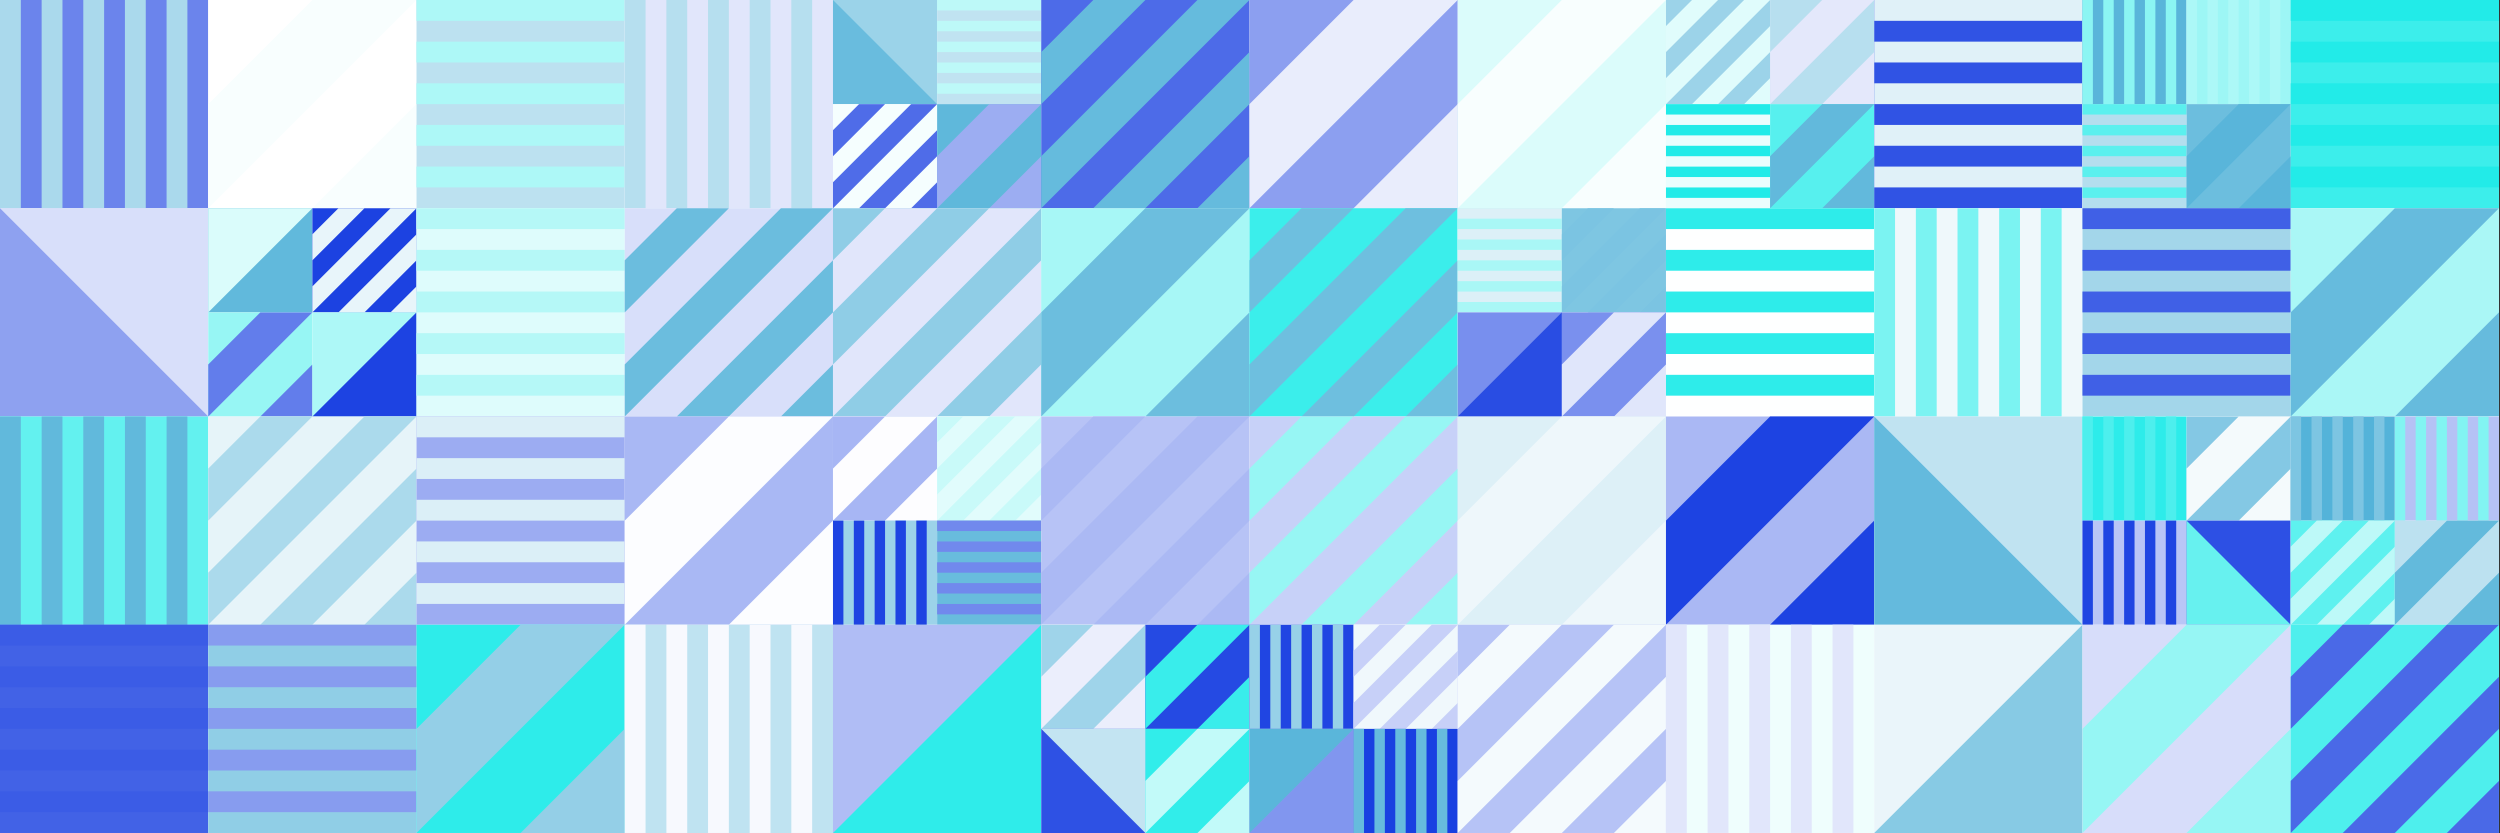 <?xml version="1.0" standalone="no"?><svg xmlns:xlink="http://www.w3.org/1999/xlink" xmlns="http://www.w3.org/2000/svg" viewBox="0 0 1000 333.333" preserveAspectRatio="xMaxYMax slice"><rect x="0" y="0" width="1000" height="333.333" fill="#333333" stroke="none"/><g transform="scale(0.687)"><rect x="0" y="0" width="1455" height="485" fill="#ffffff"/><rect x="0" y="0" width="121.25" height="121.25" fill="#6b84ec"/><g transform="translate(0,0) scale(6.062) rotate(0)"><rect width="2" height="20" fill="#aad9ec"/><rect x="4" width="2" height="20" fill="#aad9ec"/><rect x="8" width="2" height="20" fill="#aad9ec"/><rect x="12" width="2" height="20" fill="#aad9ec"/><rect x="16" width="2" height="20" fill="#aad9ec"/></g><rect x="121.25" y="0" width="121.25" height="121.25" fill="#ffffff"/><g transform="translate(121.25,0) scale(6.062) rotate(0)"><path d="M10 0H20L0 20V10L10 0Z" fill="#f8fefe"/><path d="M20 10V20H10L20 10Z" fill="#f8fefe"/></g><rect x="242.5" y="0" width="121.25" height="121.25" fill="#bce1f0"/><g transform="translate(242.5,0) scale(6.062) rotate(0)"><rect width="20" height="2" fill="#adf8f7"/><rect y="4" width="20" height="2" fill="#adf8f7"/><rect y="8" width="20" height="2" fill="#adf8f7"/><rect y="12" width="20" height="2" fill="#adf8f7"/><rect y="16" width="20" height="2" fill="#adf8f7"/></g><rect x="363.75" y="0" width="121.25" height="121.25" fill="#e1e6fb"/><g transform="translate(363.75,0) scale(6.062) rotate(0)"><rect width="2" height="20" fill="#b6dfef"/><rect x="4" width="2" height="20" fill="#b6dfef"/><rect x="8" width="2" height="20" fill="#b6dfef"/><rect x="12" width="2" height="20" fill="#b6dfef"/><rect x="16" width="2" height="20" fill="#b6dfef"/></g><rect x="485" y="0" width="121.25" height="121.25" fill="#ffffff"/><rect x="485" y="0" width="60.63" height="60.63" fill="#9bd3e9"/><polygon points="485,0 545.63,60.63 485,60.63" fill="#69bcde"/><rect x="545.63" y="0" width="60.63" height="60.63" fill="#c0e3f1"/><g transform="translate(545.63,0) scale(3.032) rotate(0)"><rect width="20" height="2" fill="#bdf9f8"/><rect y="4" width="20" height="2" fill="#bdf9f8"/><rect y="8" width="20" height="2" fill="#bdf9f8"/><rect y="12" width="20" height="2" fill="#bdf9f8"/><rect y="16" width="20" height="2" fill="#bdf9f8"/></g><rect x="485" y="60.63" width="60.63" height="60.63" fill="#f5fefe"/><g transform="translate(485,60.63) scale(3.032) rotate(0)"><path d="M5 0H10L5 5L0 10V5L5 0Z" fill="#4f6ce8"/><path d="M20 15V20H15L20 15Z" fill="#4f6ce8"/><path d="M20 5V10L15 15L10 20H5L20 5Z" fill="#4f6ce8"/><path d="M15 0H20L5 15L0 20V15L15 0Z" fill="#4f6ce8"/></g><rect x="545.63" y="60.63" width="60.63" height="60.63" fill="#5fb8db"/><g transform="translate(545.63,60.63) scale(3.032) rotate(0)"><path d="M10 0H20L0 20V10L10 0Z" fill="#9cadf2"/><path d="M20 10V20H10L20 10Z" fill="#9cadf2"/></g><rect x="606.25" y="0" width="121.25" height="121.25" fill="#4d6be8"/><g transform="translate(606.25,0) scale(6.062) rotate(0)"><path d="M5 0H10L5 5L0 10V5L5 0Z" fill="#65bbdd"/><path d="M20 15V20H15L20 15Z" fill="#65bbdd"/><path d="M20 5V10L15 15L10 20H5L20 5Z" fill="#65bbdd"/><path d="M15 0H20L5 15L0 20V15L15 0Z" fill="#65bbdd"/></g><rect x="727.5" y="0" width="121.25" height="121.25" fill="#8c9ff0"/><g transform="translate(727.5,0) scale(6.062) rotate(0)"><path d="M10 0H20L0 20V10L10 0Z" fill="#e9edfc"/><path d="M20 10V20H10L20 10Z" fill="#e9edfc"/></g><rect x="848.75" y="0" width="121.25" height="121.25" fill="#dbfcfb"/><g transform="translate(848.75,0) scale(6.062) rotate(0)"><path d="M10 0H20L0 20V10L10 0Z" fill="#f8fefe"/><path d="M20 10V20H10L20 10Z" fill="#f8fefe"/></g><rect x="970" y="0" width="121.25" height="121.25" fill="#ffffff"/><rect x="970" y="0" width="60.63" height="60.63" fill="#9cd3e9"/><g transform="translate(970,0) scale(3.032) rotate(0)"><path d="M5 0H10L5 5L0 10V5L5 0Z" fill="#e0fcfc"/><path d="M20 15V20H15L20 15Z" fill="#e0fcfc"/><path d="M20 5V10L15 15L10 20H5L20 5Z" fill="#e0fcfc"/><path d="M15 0H20L5 15L0 20V15L15 0Z" fill="#e0fcfc"/></g><rect x="1030.63" y="0" width="60.63" height="60.63" fill="#b7dfef"/><g transform="translate(1030.63,0) scale(3.032) rotate(0)"><path d="M10 0H20L0 20V10L10 0Z" fill="#e4e8fb"/><path d="M20 10V20H10L20 10Z" fill="#e4e8fb"/></g><rect x="970" y="60.63" width="60.63" height="60.63" fill="#eafdfd"/><g transform="translate(970,60.63) scale(3.032) rotate(0)"><rect width="20" height="2" fill="#21ebe8"/><rect y="4" width="20" height="2" fill="#21ebe8"/><rect y="8" width="20" height="2" fill="#21ebe8"/><rect y="12" width="20" height="2" fill="#21ebe8"/><rect y="16" width="20" height="2" fill="#21ebe8"/></g><rect x="1030.63" y="60.63" width="60.63" height="60.63" fill="#57f0ee"/><g transform="translate(1030.63,60.63) scale(3.032) rotate(0)"><path d="M10 0H20L0 20V10L10 0Z" fill="#62b9dc"/><path d="M20 10V20H10L20 10Z" fill="#62b9dc"/></g><rect x="1091.25" y="0" width="121.25" height="121.25" fill="#3053e4"/><g transform="translate(1091.25,0) scale(6.062) rotate(0)"><rect width="20" height="2" fill="#e0f1f8"/><rect y="4" width="20" height="2" fill="#e0f1f8"/><rect y="8" width="20" height="2" fill="#e0f1f8"/><rect y="12" width="20" height="2" fill="#e0f1f8"/><rect y="16" width="20" height="2" fill="#e0f1f8"/></g><rect x="1212.5" y="0" width="121.25" height="121.25" fill="#ffffff"/><rect x="1212.5" y="0" width="60.63" height="60.63" fill="#59b5da"/><g transform="translate(1212.5,0) scale(3.032) rotate(0)"><rect width="2" height="20" fill="#8bf5f3"/><rect x="4" width="2" height="20" fill="#8bf5f3"/><rect x="8" width="2" height="20" fill="#8bf5f3"/><rect x="12" width="2" height="20" fill="#8bf5f3"/><rect x="16" width="2" height="20" fill="#8bf5f3"/></g><rect x="1273.13" y="0" width="60.63" height="60.63" fill="#9df6f5"/><g transform="translate(1273.13,0) scale(3.032) rotate(0)"><rect width="2" height="20" fill="#acf8f7"/><rect x="4" width="2" height="20" fill="#acf8f7"/><rect x="8" width="2" height="20" fill="#acf8f7"/><rect x="12" width="2" height="20" fill="#acf8f7"/><rect x="16" width="2" height="20" fill="#acf8f7"/></g><rect x="1212.5" y="60.63" width="60.63" height="60.63" fill="#b4deee"/><g transform="translate(1212.5,60.63) scale(3.032) rotate(0)"><rect width="20" height="2" fill="#5bf0ee"/><rect y="4" width="20" height="2" fill="#5bf0ee"/><rect y="8" width="20" height="2" fill="#5bf0ee"/><rect y="12" width="20" height="2" fill="#5bf0ee"/><rect y="16" width="20" height="2" fill="#5bf0ee"/></g><rect x="1273.13" y="60.63" width="60.63" height="60.63" fill="#6cbede"/><g transform="translate(1273.13,60.63) scale(3.032) rotate(0)"><path d="M10 0H20L0 20V10L10 0Z" fill="#59b5da"/><path d="M20 10V20H10L20 10Z" fill="#59b5da"/></g><rect x="1333.75" y="0" width="121.25" height="121.25" fill="#3ceeeb"/><g transform="translate(1333.75,0) scale(6.062) rotate(0)"><rect width="20" height="2" fill="#22ebe8"/><rect y="4" width="20" height="2" fill="#22ebe8"/><rect y="8" width="20" height="2" fill="#22ebe8"/><rect y="12" width="20" height="2" fill="#22ebe8"/><rect y="16" width="20" height="2" fill="#22ebe8"/></g><rect x="0" y="121.25" width="121.25" height="121.25" fill="#d8dffa"/><polygon points="0,121.25 121.25,242.5 0,242.5" fill="#8ea1f0"/><rect x="121.25" y="121.25" width="121.25" height="121.25" fill="#ffffff"/><rect x="121.25" y="121.25" width="60.63" height="60.63" fill="#61b9dc"/><polygon points="121.25,121.25 181.88,121.25 121.25,181.88" fill="#dafcfb"/><rect x="181.88" y="121.25" width="60.63" height="60.63" fill="#1c42e1"/><g transform="translate(181.88,121.25) scale(3.032) rotate(0)"><path d="M5 0H10L5 5L0 10V5L5 0Z" fill="#e8f5fa"/><path d="M20 15V20H15L20 15Z" fill="#e8f5fa"/><path d="M20 5V10L15 15L10 20H5L20 5Z" fill="#e8f5fa"/><path d="M15 0H20L5 15L0 20V15L15 0Z" fill="#e8f5fa"/></g><rect x="121.25" y="181.88" width="60.63" height="60.63" fill="#97f6f4"/><g transform="translate(121.25,181.88) scale(3.032) rotate(0)"><path d="M10 0H20L0 20V10L10 0Z" fill="#627deb"/><path d="M20 10V20H10L20 10Z" fill="#627deb"/></g><rect x="181.88" y="181.88" width="60.63" height="60.63" fill="#adf8f7"/><polygon points="242.51,181.88 242.51,242.51 181.88,242.51" fill="#1d43e2"/><rect x="242.5" y="121.25" width="121.25" height="121.25" fill="#defcfc"/><g transform="translate(242.5,121.25) scale(6.062) rotate(0)"><rect width="20" height="2" fill="#b5f8f7"/><rect y="4" width="20" height="2" fill="#b5f8f7"/><rect y="8" width="20" height="2" fill="#b5f8f7"/><rect y="12" width="20" height="2" fill="#b5f8f7"/><rect y="16" width="20" height="2" fill="#b5f8f7"/></g><rect x="363.75" y="121.25" width="121.25" height="121.25" fill="#d8dffa"/><g transform="translate(363.75,121.25) scale(6.062) rotate(0)"><path d="M5 0H10L5 5L0 10V5L5 0Z" fill="#6bbdde"/><path d="M20 15V20H15L20 15Z" fill="#6bbdde"/><path d="M20 5V10L15 15L10 20H5L20 5Z" fill="#6bbdde"/><path d="M15 0H20L5 15L0 20V15L15 0Z" fill="#6bbdde"/></g><rect x="485" y="121.25" width="121.25" height="121.25" fill="#8fcde6"/><g transform="translate(485,121.25) scale(6.062) rotate(0)"><path d="M5 0H10L5 5L0 10V5L5 0Z" fill="#e1e6fb"/><path d="M20 15V20H15L20 15Z" fill="#e1e6fb"/><path d="M20 5V10L15 15L10 20H5L20 5Z" fill="#e1e6fb"/><path d="M15 0H20L5 15L0 20V15L15 0Z" fill="#e1e6fb"/></g><rect x="606.25" y="121.25" width="121.25" height="121.25" fill="#a7f7f6"/><g transform="translate(606.25,121.25) scale(6.062) rotate(0)"><path d="M10 0H20L0 20V10L10 0Z" fill="#6cbede"/><path d="M20 10V20H10L20 10Z" fill="#6cbede"/></g><rect x="727.5" y="121.25" width="121.25" height="121.25" fill="#3beeeb"/><g transform="translate(727.5,121.25) scale(6.062) rotate(0)"><path d="M5 0H10L5 5L0 10V5L5 0Z" fill="#6ebfdf"/><path d="M20 15V20H15L20 15Z" fill="#6ebfdf"/><path d="M20 5V10L15 15L10 20H5L20 5Z" fill="#6ebfdf"/><path d="M15 0H20L5 15L0 20V15L15 0Z" fill="#6ebfdf"/></g><rect x="848.75" y="121.25" width="121.25" height="121.25" fill="#ffffff"/><rect x="848.75" y="121.25" width="60.63" height="60.63" fill="#a9f7f6"/><g transform="translate(848.75,121.25) scale(3.032) rotate(0)"><rect width="20" height="2" fill="#dcf0f7"/><rect y="4" width="20" height="2" fill="#dcf0f7"/><rect y="8" width="20" height="2" fill="#dcf0f7"/><rect y="12" width="20" height="2" fill="#dcf0f7"/><rect y="16" width="20" height="2" fill="#dcf0f7"/></g><rect x="909.38" y="121.25" width="60.63" height="60.63" fill="#7ec6e2"/><g transform="translate(909.38,121.25) scale(3.032) rotate(0)"><path d="M5 0H10L5 5L0 10V5L5 0Z" fill="#7bc4e2"/><path d="M20 15V20H15L20 15Z" fill="#7bc4e2"/><path d="M20 5V10L15 15L10 20H5L20 5Z" fill="#7bc4e2"/><path d="M15 0H20L5 15L0 20V15L15 0Z" fill="#7bc4e2"/></g><rect x="848.75" y="181.88" width="60.63" height="60.63" fill="#788fee"/><polygon points="909.38,181.88 909.38,242.51 848.75,242.51" fill="#294de3"/><rect x="909.38" y="181.88" width="60.63" height="60.63" fill="#7a90ee"/><g transform="translate(909.38,181.88) scale(3.032) rotate(0)"><path d="M10 0H20L0 20V10L10 0Z" fill="#e0e6fb"/><path d="M20 10V20H10L20 10Z" fill="#e0e6fb"/></g><rect x="970" y="121.25" width="121.25" height="121.25" fill="#feffff"/><g transform="translate(970,121.25) scale(6.062) rotate(0)"><rect width="20" height="2" fill="#2eecea"/><rect y="4" width="20" height="2" fill="#2eecea"/><rect y="8" width="20" height="2" fill="#2eecea"/><rect y="12" width="20" height="2" fill="#2eecea"/><rect y="16" width="20" height="2" fill="#2eecea"/></g><rect x="1091.25" y="121.25" width="121.25" height="121.25" fill="#eff8fb"/><g transform="translate(1091.25,121.25) scale(6.062) rotate(0)"><rect width="2" height="20" fill="#7bf3f2"/><rect x="4" width="2" height="20" fill="#7bf3f2"/><rect x="8" width="2" height="20" fill="#7bf3f2"/><rect x="12" width="2" height="20" fill="#7bf3f2"/><rect x="16" width="2" height="20" fill="#7bf3f2"/></g><rect x="1212.5" y="121.25" width="121.25" height="121.25" fill="#a3d6ea"/><g transform="translate(1212.5,121.25) scale(6.062) rotate(0)"><rect width="20" height="2" fill="#4060e6"/><rect y="4" width="20" height="2" fill="#4060e6"/><rect y="8" width="20" height="2" fill="#4060e6"/><rect y="12" width="20" height="2" fill="#4060e6"/><rect y="16" width="20" height="2" fill="#4060e6"/></g><rect x="1333.75" y="121.25" width="121.25" height="121.25" fill="#aaf7f6"/><g transform="translate(1333.75,121.25) scale(6.062) rotate(0)"><path d="M10 0H20L0 20V10L10 0Z" fill="#66bbdd"/><path d="M20 10V20H10L20 10Z" fill="#66bbdd"/></g><rect x="0" y="242.5" width="121.25" height="121.25" fill="#63f1ef"/><g transform="translate(0,242.5) scale(6.062) rotate(0)"><rect width="2" height="20" fill="#61b9dc"/><rect x="4" width="2" height="20" fill="#61b9dc"/><rect x="8" width="2" height="20" fill="#61b9dc"/><rect x="12" width="2" height="20" fill="#61b9dc"/><rect x="16" width="2" height="20" fill="#61b9dc"/></g><rect x="121.25" y="242.5" width="121.25" height="121.25" fill="#e6f4f9"/><g transform="translate(121.25,242.5) scale(6.062) rotate(0)"><path d="M5 0H10L5 5L0 10V5L5 0Z" fill="#abdaec"/><path d="M20 15V20H15L20 15Z" fill="#abdaec"/><path d="M20 5V10L15 15L10 20H5L20 5Z" fill="#abdaec"/><path d="M15 0H20L5 15L0 20V15L15 0Z" fill="#abdaec"/></g><rect x="242.5" y="242.5" width="121.25" height="121.25" fill="#9cacf2"/><g transform="translate(242.5,242.5) scale(6.062) rotate(0)"><rect width="20" height="2" fill="#dbeff7"/><rect y="4" width="20" height="2" fill="#dbeff7"/><rect y="8" width="20" height="2" fill="#dbeff7"/><rect y="12" width="20" height="2" fill="#dbeff7"/><rect y="16" width="20" height="2" fill="#dbeff7"/></g><rect x="363.75" y="242.5" width="121.25" height="121.25" fill="#a9b8f4"/><g transform="translate(363.75,242.5) scale(6.062) rotate(0)"><path d="M10 0H20L0 20V10L10 0Z" fill="#fcfdff"/><path d="M20 10V20H10L20 10Z" fill="#fcfdff"/></g><rect x="485" y="242.5" width="121.25" height="121.25" fill="#ffffff"/><rect x="485" y="242.5" width="60.63" height="60.63" fill="#a7b6f4"/><g transform="translate(485,242.5) scale(3.032) rotate(0)"><path d="M10 0H20L0 20V10L10 0Z" fill="#fdfdff"/><path d="M20 10V20H10L20 10Z" fill="#fdfdff"/></g><rect x="545.63" y="242.5" width="60.63" height="60.63" fill="#c9faf9"/><g transform="translate(545.63,242.5) scale(3.032) rotate(0)"><path d="M5 0H10L5 5L0 10V5L5 0Z" fill="#e1fcfc"/><path d="M20 15V20H15L20 15Z" fill="#e1fcfc"/><path d="M20 5V10L15 15L10 20H5L20 5Z" fill="#e1fcfc"/><path d="M15 0H20L5 15L0 20V15L15 0Z" fill="#e1fcfc"/></g><rect x="485" y="303.13" width="60.63" height="60.63" fill="#9cd3e9"/><g transform="translate(485,303.13) scale(3.032) rotate(0)"><rect width="2" height="20" fill="#1e44e2"/><rect x="4" width="2" height="20" fill="#1e44e2"/><rect x="8" width="2" height="20" fill="#1e44e2"/><rect x="12" width="2" height="20" fill="#1e44e2"/><rect x="16" width="2" height="20" fill="#1e44e2"/></g><rect x="545.63" y="303.13" width="60.63" height="60.63" fill="#68bcdd"/><g transform="translate(545.63,303.13) scale(3.032) rotate(0)"><rect width="20" height="2" fill="#7189ed"/><rect y="4" width="20" height="2" fill="#7189ed"/><rect y="8" width="20" height="2" fill="#7189ed"/><rect y="12" width="20" height="2" fill="#7189ed"/><rect y="16" width="20" height="2" fill="#7189ed"/></g><rect x="606.25" y="242.5" width="121.25" height="121.25" fill="#b7c3f6"/><g transform="translate(606.25,242.5) scale(6.062) rotate(0)"><path d="M5 0H10L5 5L0 10V5L5 0Z" fill="#abb9f4"/><path d="M20 15V20H15L20 15Z" fill="#abb9f4"/><path d="M20 5V10L15 15L10 20H5L20 5Z" fill="#abb9f4"/><path d="M15 0H20L5 15L0 20V15L15 0Z" fill="#abb9f4"/></g><rect x="727.5" y="242.5" width="121.25" height="121.25" fill="#c7d1f8"/><g transform="translate(727.5,242.5) scale(6.062) rotate(0)"><path d="M5 0H10L5 5L0 10V5L5 0Z" fill="#97f6f4"/><path d="M20 15V20H15L20 15Z" fill="#97f6f4"/><path d="M20 5V10L15 15L10 20H5L20 5Z" fill="#97f6f4"/><path d="M15 0H20L5 15L0 20V15L15 0Z" fill="#97f6f4"/></g><rect x="848.75" y="242.5" width="121.25" height="121.25" fill="#ddf0f7"/><g transform="translate(848.75,242.5) scale(6.062) rotate(0)"><path d="M10 0H20L0 20V10L10 0Z" fill="#eef7fb"/><path d="M20 10V20H10L20 10Z" fill="#eef7fb"/></g><rect x="970" y="242.5" width="121.25" height="121.25" fill="#aab8f4"/><g transform="translate(970,242.5) scale(6.062) rotate(0)"><path d="M10 0H20L0 20V10L10 0Z" fill="#1d43e2"/><path d="M20 10V20H10L20 10Z" fill="#1d43e2"/></g><rect x="1091.25" y="242.5" width="121.25" height="121.25" fill="#c0e3f1"/><polygon points="1091.25,242.5 1212.5,363.75 1091.25,363.75" fill="#64badd"/><rect x="1212.5" y="242.5" width="121.25" height="121.25" fill="#ffffff"/><rect x="1212.5" y="242.5" width="60.63" height="60.63" fill="#2decea"/><g transform="translate(1212.5,242.5) scale(3.032) rotate(0)"><rect width="2" height="20" fill="#4defed"/><rect x="4" width="2" height="20" fill="#4defed"/><rect x="8" width="2" height="20" fill="#4defed"/><rect x="12" width="2" height="20" fill="#4defed"/><rect x="16" width="2" height="20" fill="#4defed"/></g><rect x="1273.13" y="242.5" width="60.63" height="60.63" fill="#84c8e4"/><g transform="translate(1273.13,242.5) scale(3.032) rotate(0)"><path d="M10 0H20L0 20V10L10 0Z" fill="#f4fafc"/><path d="M20 10V20H10L20 10Z" fill="#f4fafc"/></g><rect x="1212.5" y="303.13" width="60.63" height="60.63" fill="#b9c5f6"/><g transform="translate(1212.5,303.13) scale(3.032) rotate(0)"><rect width="2" height="20" fill="#1f45e2"/><rect x="4" width="2" height="20" fill="#1f45e2"/><rect x="8" width="2" height="20" fill="#1f45e2"/><rect x="12" width="2" height="20" fill="#1f45e2"/><rect x="16" width="2" height="20" fill="#1f45e2"/></g><rect x="1273.13" y="303.13" width="60.63" height="60.63" fill="#2d50e4"/><polygon points="1273.13,303.13 1333.76,363.76 1273.13,363.76" fill="#67f1ef"/><rect x="1333.75" y="242.5" width="121.25" height="121.25" fill="#ffffff"/><rect x="1333.75" y="242.5" width="60.63" height="60.63" fill="#54b3d9"/><g transform="translate(1333.75,242.5) scale(3.032) rotate(0)"><rect width="2" height="20" fill="#7dc5e2"/><rect x="4" width="2" height="20" fill="#7dc5e2"/><rect x="8" width="2" height="20" fill="#7dc5e2"/><rect x="12" width="2" height="20" fill="#7dc5e2"/><rect x="16" width="2" height="20" fill="#7dc5e2"/></g><rect x="1394.38" y="242.5" width="60.63" height="60.63" fill="#b5c2f5"/><g transform="translate(1394.38,242.5) scale(3.032) rotate(0)"><rect width="2" height="20" fill="#82f4f2"/><rect x="4" width="2" height="20" fill="#82f4f2"/><rect x="8" width="2" height="20" fill="#82f4f2"/><rect x="12" width="2" height="20" fill="#82f4f2"/><rect x="16" width="2" height="20" fill="#82f4f2"/></g><rect x="1333.75" y="303.13" width="60.63" height="60.63" fill="#5ef1ef"/><g transform="translate(1333.75,303.13) scale(3.032) rotate(0)"><path d="M5 0H10L5 5L0 10V5L5 0Z" fill="#bdf9f8"/><path d="M20 15V20H15L20 15Z" fill="#bdf9f8"/><path d="M20 5V10L15 15L10 20H5L20 5Z" fill="#bdf9f8"/><path d="M15 0H20L5 15L0 20V15L15 0Z" fill="#bdf9f8"/></g><rect x="1394.38" y="303.13" width="60.63" height="60.63" fill="#bce1f0"/><g transform="translate(1394.38,303.13) scale(3.032) rotate(0)"><path d="M10 0H20L0 20V10L10 0Z" fill="#63badc"/><path d="M20 10V20H10L20 10Z" fill="#63badc"/></g><rect x="0" y="363.75" width="121.25" height="121.25" fill="#4262e6"/><g transform="translate(0,363.75) scale(6.062) rotate(0)"><rect width="20" height="2" fill="#3b5ce6"/><rect y="4" width="20" height="2" fill="#3b5ce6"/><rect y="8" width="20" height="2" fill="#3b5ce6"/><rect y="12" width="20" height="2" fill="#3b5ce6"/><rect y="16" width="20" height="2" fill="#3b5ce6"/></g><rect x="121.25" y="363.75" width="121.25" height="121.25" fill="#90cee6"/><g transform="translate(121.25,363.75) scale(6.062) rotate(0)"><rect width="20" height="2" fill="#879cef"/><rect y="4" width="20" height="2" fill="#879cef"/><rect y="8" width="20" height="2" fill="#879cef"/><rect y="12" width="20" height="2" fill="#879cef"/><rect y="16" width="20" height="2" fill="#879cef"/></g><rect x="242.5" y="363.75" width="121.25" height="121.25" fill="#2eecea"/><g transform="translate(242.5,363.75) scale(6.062) rotate(0)"><path d="M10 0H20L0 20V10L10 0Z" fill="#94cfe7"/><path d="M20 10V20H10L20 10Z" fill="#94cfe7"/></g><rect x="363.75" y="363.75" width="121.25" height="121.25" fill="#bfe3f1"/><g transform="translate(363.75,363.75) scale(6.062) rotate(0)"><rect width="2" height="20" fill="#f7f9fe"/><rect x="4" width="2" height="20" fill="#f7f9fe"/><rect x="8" width="2" height="20" fill="#f7f9fe"/><rect x="12" width="2" height="20" fill="#f7f9fe"/><rect x="16" width="2" height="20" fill="#f7f9fe"/></g><rect x="485" y="363.75" width="121.25" height="121.25" fill="#b0bdf5"/><polygon points="606.25,363.75 606.25,485 485,485" fill="#2fecea"/><rect x="606.25" y="363.75" width="121.25" height="121.25" fill="#ffffff"/><rect x="606.25" y="363.75" width="60.63" height="60.63" fill="#9fd4ea"/><g transform="translate(606.25,363.75) scale(3.032) rotate(0)"><path d="M10 0H20L0 20V10L10 0Z" fill="#ebeefc"/><path d="M20 10V20H10L20 10Z" fill="#ebeefc"/></g><rect x="666.88" y="363.75" width="60.63" height="60.63" fill="#254ae3"/><g transform="translate(666.88,363.75) scale(3.032) rotate(0)"><path d="M10 0H20L0 20V10L10 0Z" fill="#39edeb"/><path d="M20 10V20H10L20 10Z" fill="#39edeb"/></g><rect x="606.25" y="424.38" width="60.63" height="60.63" fill="#2e51e4"/><polygon points="606.25,424.38 666.88,424.38 666.88,485.01" fill="#c3e4f2"/><rect x="666.88" y="424.38" width="60.63" height="60.63" fill="#31edea"/><g transform="translate(666.88,424.38) scale(3.032) rotate(0)"><path d="M10 0H20L0 20V10L10 0Z" fill="#c2faf9"/><path d="M20 10V20H10L20 10Z" fill="#c2faf9"/></g><rect x="727.5" y="363.75" width="121.25" height="121.25" fill="#ffffff"/><rect x="727.5" y="363.75" width="60.63" height="60.63" fill="#2045e2"/><g transform="translate(727.5,363.75) scale(3.032) rotate(0)"><rect width="2" height="20" fill="#97d1e8"/><rect x="4" width="2" height="20" fill="#97d1e8"/><rect x="8" width="2" height="20" fill="#97d1e8"/><rect x="12" width="2" height="20" fill="#97d1e8"/><rect x="16" width="2" height="20" fill="#97d1e8"/></g><rect x="788.13" y="363.75" width="60.63" height="60.63" fill="#f0f8fc"/><g transform="translate(788.13,363.75) scale(3.032) rotate(0)"><path d="M5 0H10L5 5L0 10V5L5 0Z" fill="#c7d0f8"/><path d="M20 15V20H15L20 15Z" fill="#c7d0f8"/><path d="M20 5V10L15 15L10 20H5L20 5Z" fill="#c7d0f8"/><path d="M15 0H20L5 15L0 20V15L15 0Z" fill="#c7d0f8"/></g><rect x="727.5" y="424.38" width="60.63" height="60.63" fill="#8196ef"/><polygon points="727.5,424.38 788.13,424.38 727.5,485.01" fill="#5ab6da"/><rect x="788.13" y="424.38" width="60.63" height="60.63" fill="#1940e1"/><g transform="translate(788.13,424.38) scale(3.032) rotate(0)"><rect width="2" height="20" fill="#66bbdd"/><rect x="4" width="2" height="20" fill="#66bbdd"/><rect x="8" width="2" height="20" fill="#66bbdd"/><rect x="12" width="2" height="20" fill="#66bbdd"/><rect x="16" width="2" height="20" fill="#66bbdd"/></g><rect x="848.75" y="363.75" width="121.25" height="121.25" fill="#b6c3f6"/><g transform="translate(848.75,363.75) scale(6.062) rotate(0)"><path d="M5 0H10L5 5L0 10V5L5 0Z" fill="#f4fafd"/><path d="M20 15V20H15L20 15Z" fill="#f4fafd"/><path d="M20 5V10L15 15L10 20H5L20 5Z" fill="#f4fafd"/><path d="M15 0H20L5 15L0 20V15L15 0Z" fill="#f4fafd"/></g><rect x="970" y="363.75" width="121.25" height="121.25" fill="#effefd"/><g transform="translate(970,363.75) scale(6.062) rotate(0)"><rect width="2" height="20" fill="#e1e6fb"/><rect x="4" width="2" height="20" fill="#e1e6fb"/><rect x="8" width="2" height="20" fill="#e1e6fb"/><rect x="12" width="2" height="20" fill="#e1e6fb"/><rect x="16" width="2" height="20" fill="#e1e6fb"/></g><rect x="1091.25" y="363.75" width="121.25" height="121.25" fill="#eaf5fa"/><polygon points="1212.5,363.75 1212.5,485 1091.25,485" fill="#87cae4"/><rect x="1212.5" y="363.75" width="121.25" height="121.25" fill="#d7ddfa"/><g transform="translate(1212.5,363.75) scale(6.062) rotate(0)"><path d="M10 0H20L0 20V10L10 0Z" fill="#96f6f4"/><path d="M20 10V20H10L20 10Z" fill="#96f6f4"/></g><rect x="1333.75" y="363.75" width="121.25" height="121.25" fill="#4eefed"/><g transform="translate(1333.75,363.75) scale(6.062) rotate(0)"><path d="M5 0H10L5 5L0 10V5L5 0Z" fill="#4a69e7"/><path d="M20 15V20H15L20 15Z" fill="#4a69e7"/><path d="M20 5V10L15 15L10 20H5L20 5Z" fill="#4a69e7"/><path d="M15 0H20L5 15L0 20V15L15 0Z" fill="#4a69e7"/></g></g></svg>